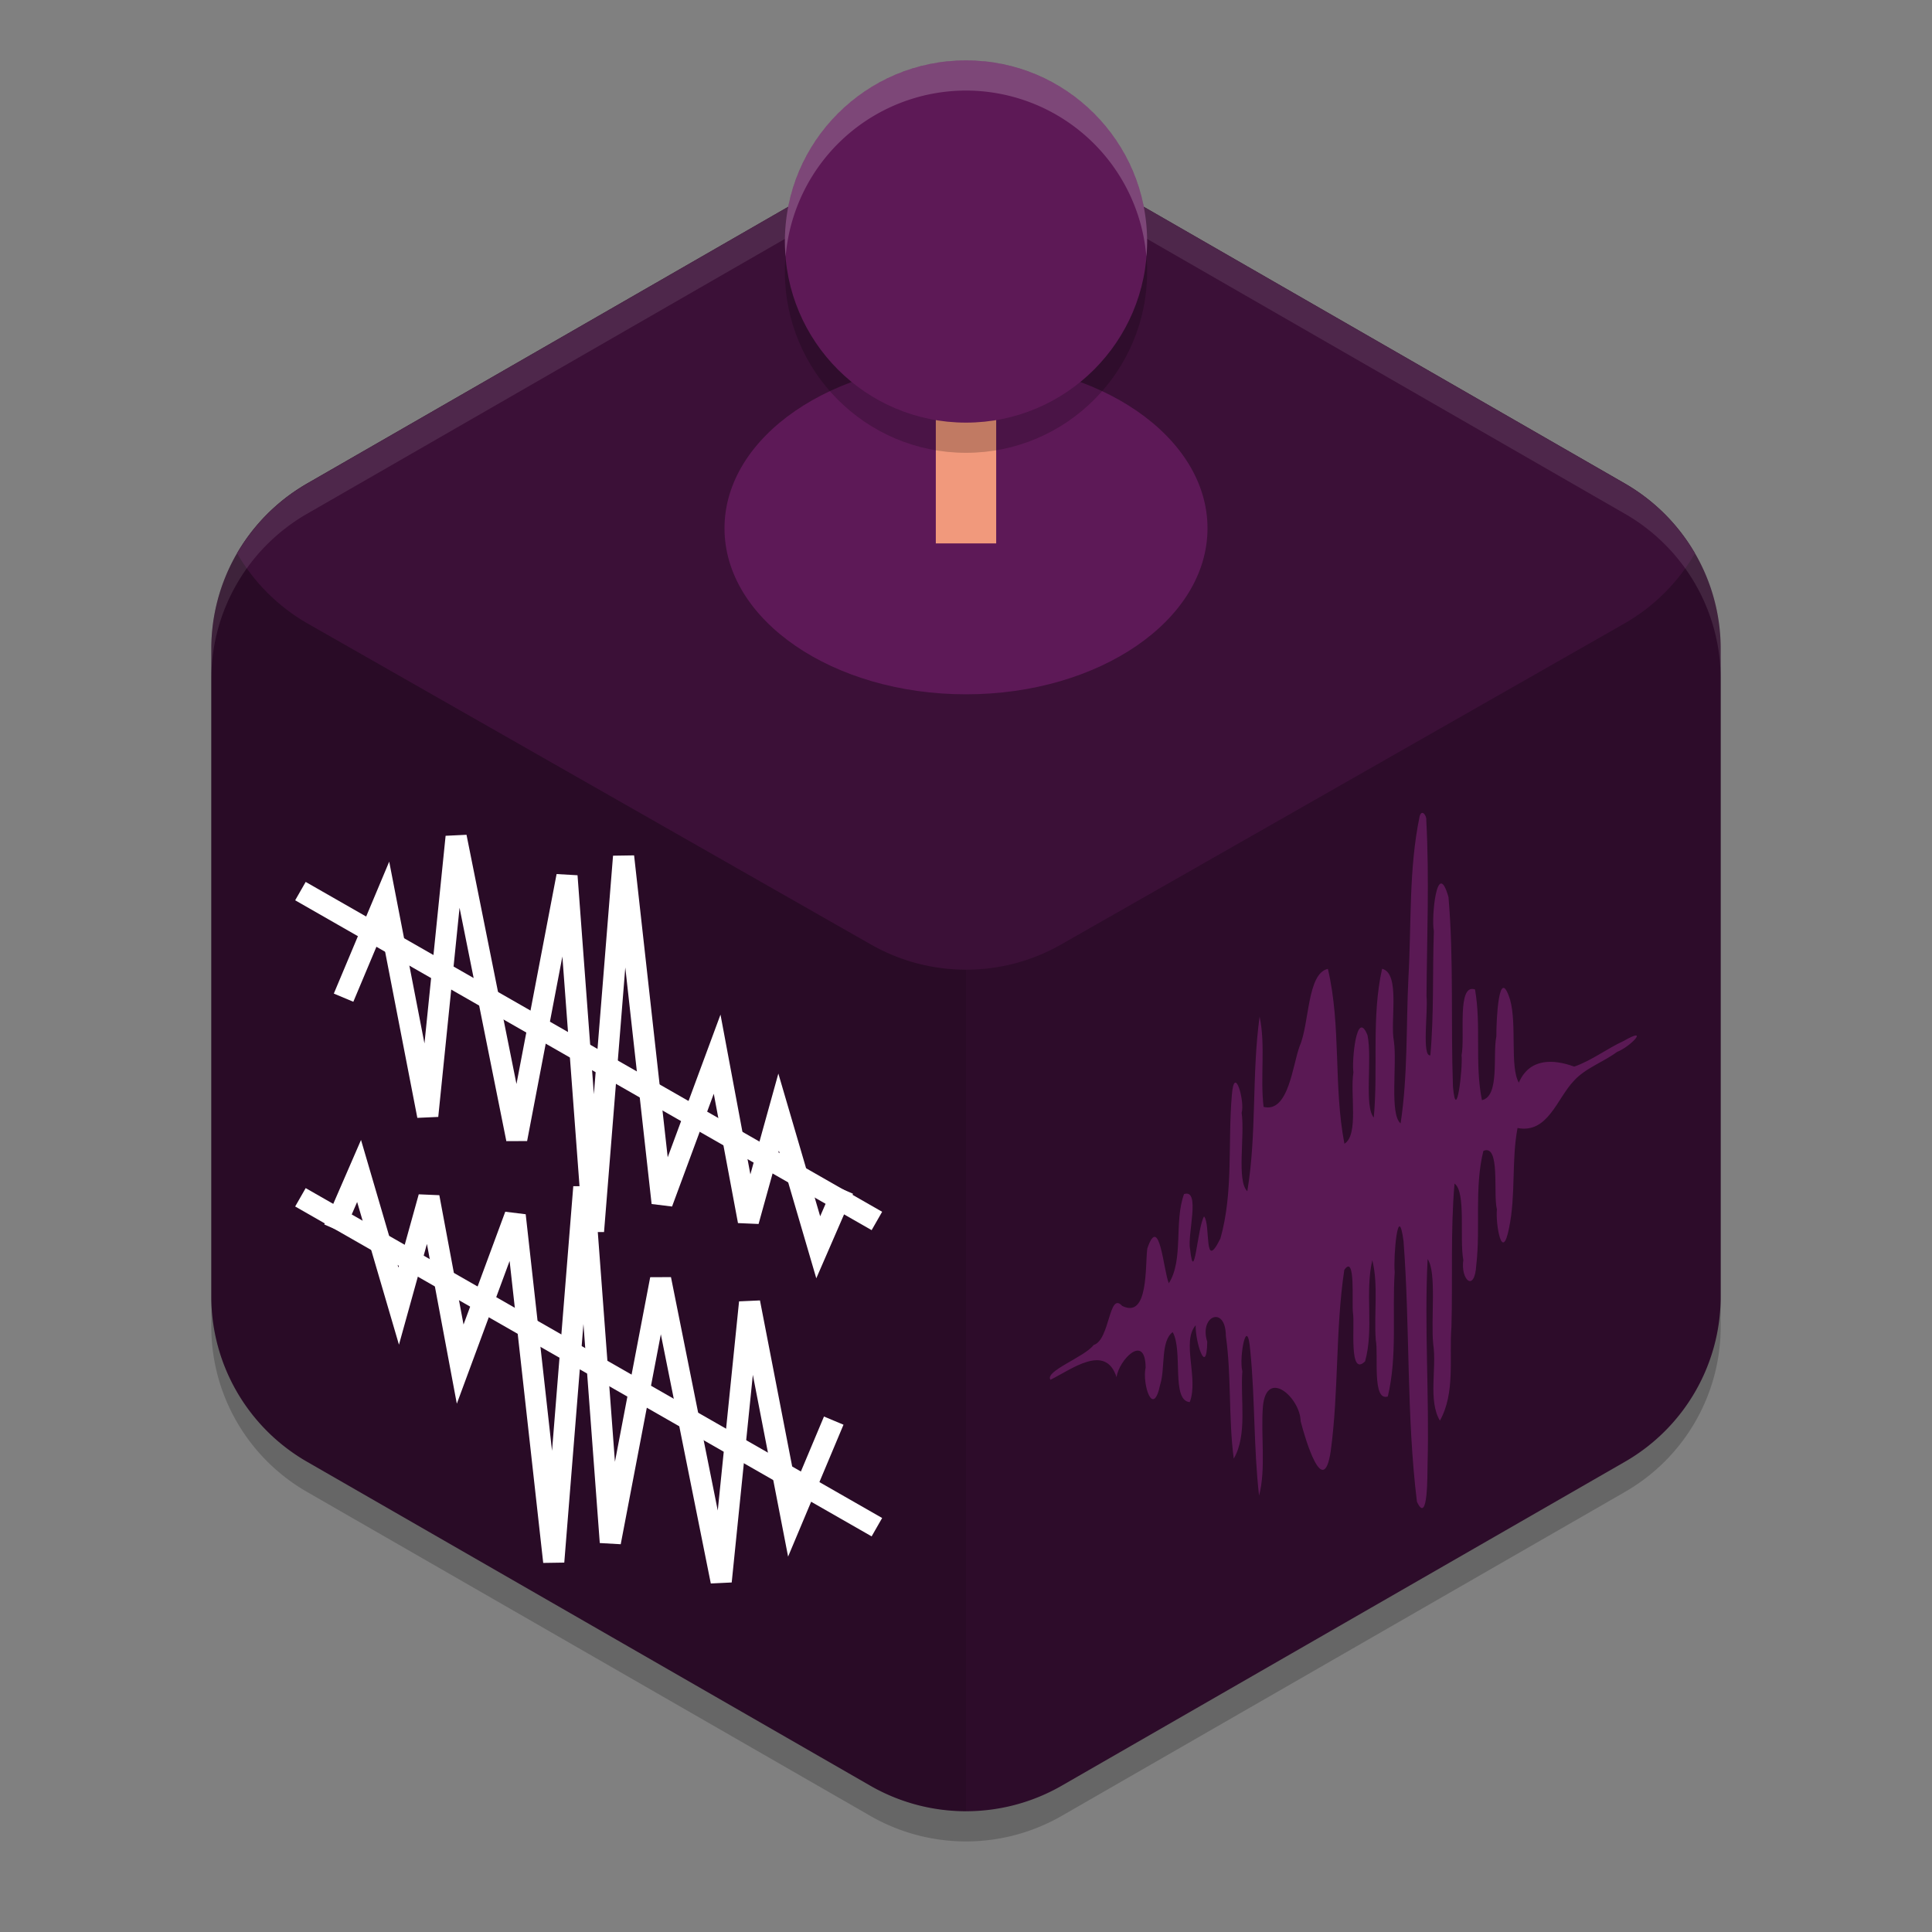<svg xmlns="http://www.w3.org/2000/svg" width="64" height="64" version="1">
 <rect width="100%" height="100%" fill="#808080" stroke="none"/>
 <path style="opacity:0.2" d="M 32.149,5.444 V 5.447 A 6.341,6.317 0 0 0 28.829,6.288 L 10.171,17.019 A 6.341,6.317 0 0 0 7,22.491 V 43.953 A 6.341,6.317 0 0 0 10.171,49.422 L 28.829,60.153 A 6.341,6.317 0 0 0 35.171,60.153 L 53.829,49.422 A 6.341,6.317 0 0 0 57,43.953 V 22.491 A 6.341,6.317 0 0 0 53.829,17.019 L 35.171,6.288 A 6.341,6.317 0 0 0 32.149,5.444 Z"/>
 <path style="fill:#2d0c2a" d="M 32.149,4.444 V 4.447 A 6.341,6.317 0 0 0 28.829,5.288 L 10.171,16.019 A 6.341,6.317 0 0 0 7,21.491 V 42.953 A 6.341,6.317 0 0 0 10.171,48.422 L 28.829,59.153 A 6.341,6.317 0 0 0 35.171,59.153 L 53.829,48.422 A 6.341,6.317 0 0 0 57,42.953 V 21.491 A 6.341,6.317 0 0 0 53.829,16.019 L 35.171,5.288 A 6.341,6.317 0 0 0 32.149,4.444 Z"/>
 <path style="opacity:0.1" d="M 32,4.45 A 6.341,6.317 0 0 0 28.829,5.288 L 10.171,16.019 A 6.341,6.317 0 0 0 7,21.491 V 42.953 A 6.341,6.317 0 0 0 10.171,48.422 L 28.829,59.153 A 6.341,6.317 0 0 0 32,59.994 Z"/>
 <path style="fill:#3b1037" d="M 32.149,4.444 V 4.447 C 30.986,4.419 29.837,4.709 28.829,5.288 L 10.171,16.019 C 9.209,16.574 8.41,17.371 7.854,18.33 8.41,19.291 9.209,20.089 10.171,20.644 L 28.829,31.276 C 30.791,32.405 33.209,32.405 35.171,31.276 L 53.829,20.644 C 54.791,20.09 55.59,19.293 56.146,18.333 55.59,17.373 54.791,16.575 53.829,16.019 L 35.171,5.288 C 34.251,4.759 33.212,4.469 32.149,4.444 Z"/>
 <path style="fill:#ffffff;opacity:0.1" d="M 32.148 4.443 L 32.148 4.447 A 6.341 6.317 0 0 0 28.828 5.287 L 10.172 16.02 A 6.341 6.317 0 0 0 7 21.49 L 7 22.49 A 6.341 6.317 0 0 1 10.172 17.02 L 28.828 6.287 A 6.341 6.317 0 0 1 32.148 5.447 L 32.148 5.443 A 6.341 6.317 0 0 1 35.172 6.287 L 53.828 17.02 A 6.341 6.317 0 0 1 57 22.49 L 57 21.49 A 6.341 6.317 0 0 0 53.828 16.02 L 35.172 5.287 A 6.341 6.317 0 0 0 32.148 4.443 z"/>
 <ellipse style="fill:#5d1957" cx="32" cy="17.5" rx="8" ry="5.5"/>
 <rect style="fill:#f1997c" width="2" height="11.111" x="31" y="6.89"/>
 <circle style="opacity:0.2" cx="32" cy="9" r="6"/>
 <circle style="fill:#5d1956" cx="32" cy="8" r="6"/>
 <path style="fill:#5a1954" d="M 47.027,27.044 C 46.661,28.797 46.759,30.615 46.655,32.398 46.578,34.003 46.637,35.624 46.397,37.214 46.027,36.912 46.281,35.268 46.176,34.501 46.04,33.818 46.401,32.25 45.784,32.091 45.423,33.706 45.66,35.383 45.508,37.02 45.184,36.649 45.464,35.085 45.3,34.292 44.931,33.374 44.774,35.194 44.834,35.522 44.718,36.223 45.017,37.596 44.536,37.888 44.167,35.98 44.434,33.99 43.988,32.095 43.297,32.246 43.381,33.897 43.055,34.648 42.819,35.267 42.689,36.876 41.858,36.667 41.74,35.682 41.928,34.618 41.726,33.677 41.462,35.586 41.636,37.553 41.319,39.461 40.959,39.118 41.242,37.624 41.131,36.864 41.244,36.484 40.889,35.222 40.807,36.271 40.669,37.852 40.863,39.484 40.428,41.026 39.863,42.169 40.115,40.563 39.886,40.296 39.669,40.634 39.561,42.641 39.423,41.378 39.322,40.915 39.784,39.366 39.222,39.556 38.885,40.484 39.215,41.726 38.719,42.509 38.543,42.111 38.414,40.154 38.006,41.359 37.929,41.924 38.055,43.701 37.173,43.259 36.727,42.763 36.775,44.387 36.227,44.556 35.93,44.952 34.597,45.422 34.798,45.706 35.497,45.364 36.622,44.486 36.987,45.621 37.068,45.041 37.943,44.146 37.95,45.304 37.831,45.836 38.195,47.012 38.434,45.861 38.603,45.331 38.443,44.42 38.847,44.129 39.197,44.747 38.79,46.393 39.412,46.447 39.712,45.668 39.133,44.443 39.609,43.901 39.588,44.433 39.968,45.635 39.992,44.448 39.713,43.583 40.603,43.229 40.608,44.253 40.797,45.599 40.692,46.983 40.87,48.319 41.329,47.531 41.084,46.365 41.154,45.424 41.035,44.954 41.315,43.493 41.419,44.764 41.576,46.354 41.527,47.959 41.708,49.546 41.942,48.652 41.762,47.565 41.835,46.598 41.955,45.303 43.073,46.301 43.086,47.082 43.236,47.666 43.836,49.695 44.081,48.077 44.352,46.085 44.234,44.056 44.531,42.069 44.914,41.509 44.774,43.183 44.819,43.497 44.886,43.868 44.671,45.64 45.221,45.095 45.52,44.007 45.208,42.831 45.459,41.744 45.665,42.559 45.51,43.522 45.575,44.397 45.669,44.863 45.444,46.434 45.973,46.26 46.293,44.918 46.113,43.509 46.201,42.139 46.151,41.668 46.312,39.732 46.494,41.117 46.712,43.99 46.587,46.887 46.938,49.749 47.314,50.549 47.28,48.798 47.29,48.497 47.35,46.235 47.18,43.965 47.291,41.709 47.597,42.133 47.393,43.703 47.478,44.529 47.597,45.335 47.303,46.397 47.699,47.061 48.216,46.131 48,44.977 48.081,43.947 48.125,42.367 48.047,40.779 48.183,39.206 48.573,39.492 48.341,41.017 48.474,41.738 48.38,42.399 48.848,42.827 48.903,41.914 49.05,40.657 48.833,39.358 49.139,38.125 49.71,37.879 49.456,39.565 49.587,40.061 49.539,40.557 49.762,41.86 49.992,40.667 50.216,39.581 50.067,38.444 50.27,37.367 51.275,37.56 51.573,36.395 52.132,35.809 52.513,35.382 53.107,35.188 53.567,34.846 54.016,34.673 54.662,33.981 53.792,34.48 53.238,34.734 52.708,35.142 52.147,35.333 51.453,35.077 50.66,35.05 50.314,35.865 50.013,35.357 50.253,33.935 50.026,33.126 49.641,31.886 49.564,33.879 49.569,34.326 49.441,34.941 49.689,36.313 49.091,36.444 48.847,35.241 49.074,33.985 48.862,32.777 48.253,32.565 48.538,34.354 48.416,34.955 48.462,35.357 48.243,37.281 48.131,35.992 48.055,33.902 48.162,31.802 47.983,29.717 47.604,28.383 47.409,30.397 47.498,30.842 47.451,32.214 47.505,33.592 47.382,34.96 47.096,35.011 47.309,33.513 47.255,32.996 47.268,31.053 47.352,29.106 47.247,27.165 47.267,27.03 47.099,26.78 47.027,27.044 Z"/>
 <path style="fill:none;stroke:#ffffff;stroke-width:0.701;stroke-linecap:square" d="M 11.517,32.726 C 11.517,32.726 12.769,29.744 12.769,29.744 12.769,29.744 14.169,36.964 14.169,36.964 14.169,36.964 15.11,27.722 15.11,27.722 15.11,27.722 17.117,37.733 17.117,37.733 17.117,37.733 18.782,29.02 18.782,29.02 18.782,29.02 19.66,40.786 19.66,40.786 19.66,40.786 20.657,28.374 20.657,28.374 20.657,28.374 21.934,39.846 21.934,39.846 21.934,39.846 23.756,34.921 23.756,34.921 23.756,34.921 24.791,40.452 24.791,40.452 24.791,40.452 25.793,36.841 25.793,36.841 25.793,36.841 27.105,41.318 27.105,41.318 27.105,41.318 27.796,39.727 27.796,39.727"/>
 <path style="fill:none;stroke:#ffffff;stroke-width:0.701" d="M 9.952,29.519 C 9.952,29.519 29.048,40.446 29.048,40.446"/>
 <path style="fill:none;stroke:#ffffff;stroke-width:0.701;stroke-linecap:square" d="M 27.483,47.383 C 27.483,47.383 26.231,50.364 26.231,50.364 26.231,50.364 24.831,43.145 24.831,43.145 24.831,43.145 23.89,52.386 23.89,52.386 23.89,52.386 21.883,42.375 21.883,42.375 21.883,42.375 20.218,51.089 20.218,51.089 20.218,51.089 19.34,39.322 19.34,39.322 19.34,39.322 18.343,51.735 18.343,51.735 18.343,51.735 17.066,40.262 17.066,40.262 17.066,40.262 15.244,45.188 15.244,45.188 15.244,45.188 14.209,39.657 14.209,39.657 14.209,39.657 13.207,43.267 13.207,43.267 13.207,43.267 11.895,38.79 11.895,38.79 11.895,38.79 11.204,40.381 11.204,40.381"/>
 <path style="fill:none;stroke:#ffffff;stroke-width:0.701" d="M 29.048,50.59 C 29.048,50.59 9.952,39.662 9.952,39.662"/>
 <path style="fill:#ffffff;opacity:0.2" d="M 32 2 A 6 6 0 0 0 26 8 A 6 6 0 0 0 26.025 8.498 A 6 6 0 0 1 32 3 A 6 6 0 0 1 37.975 8.502 A 6 6 0 0 0 38 8 A 6 6 0 0 0 32 2 z"/>
</svg>
